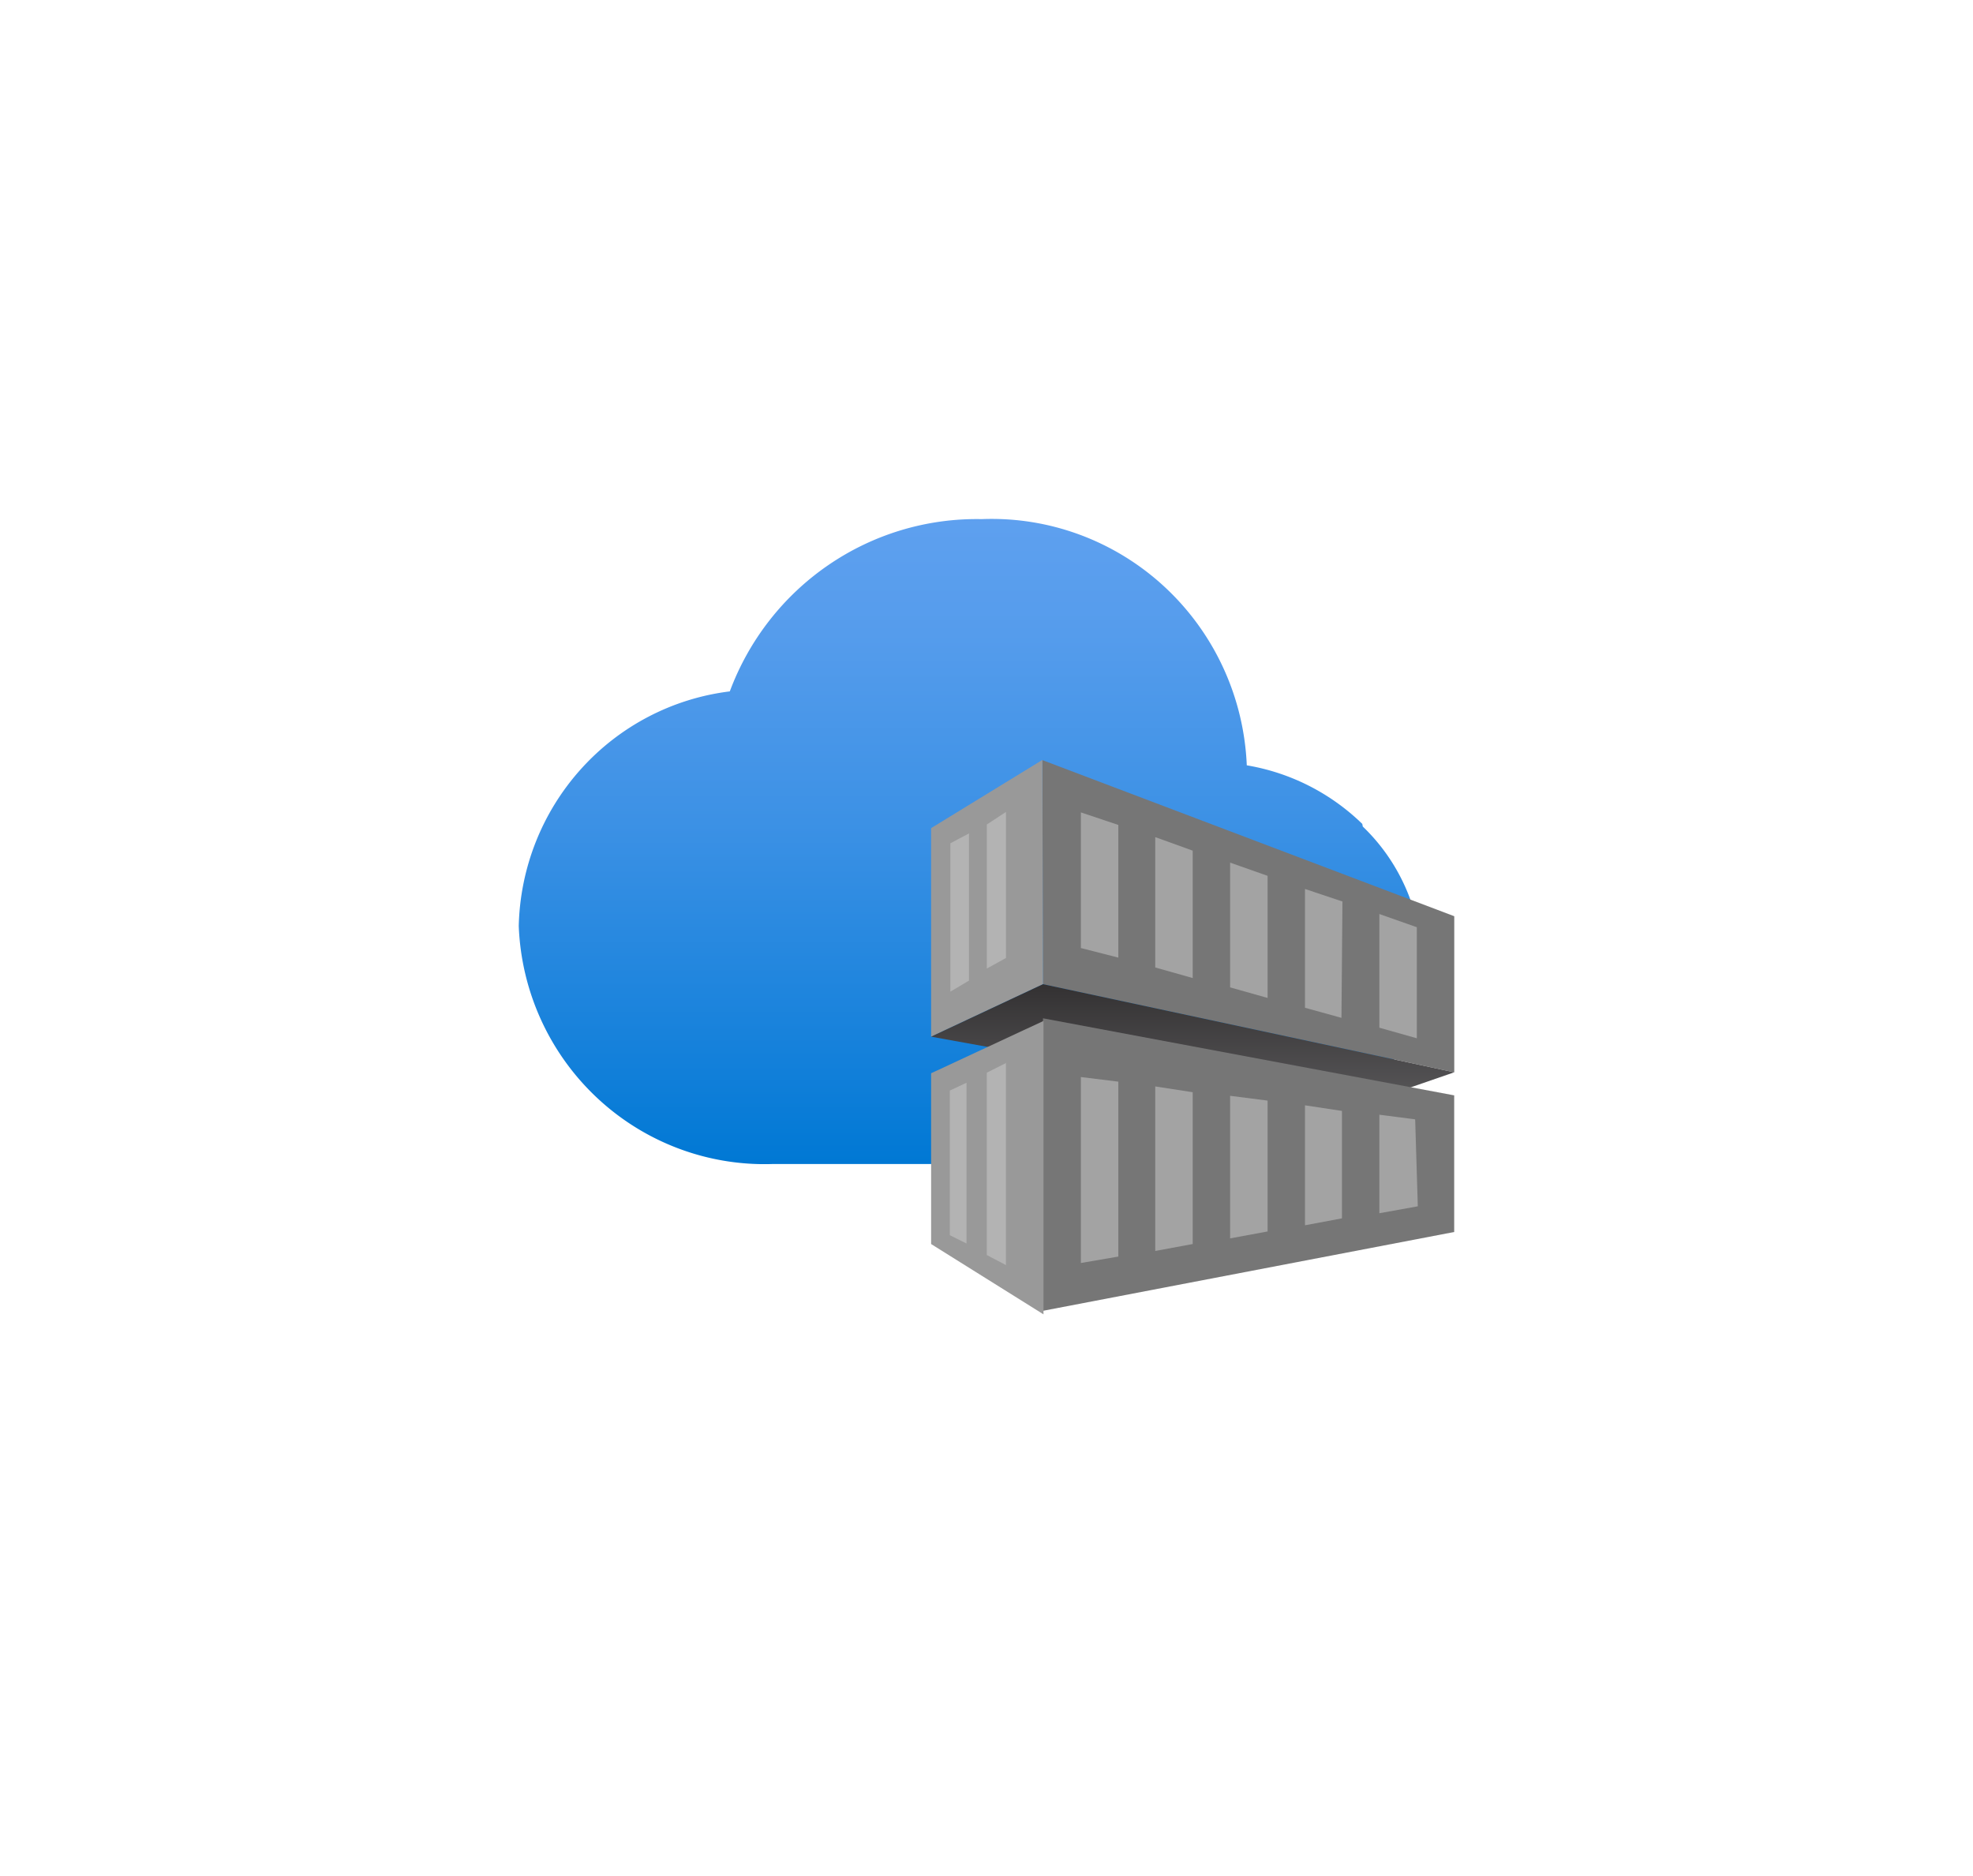 <?xml version="1.0" encoding="UTF-8" standalone="no"?>
<!DOCTYPE svg PUBLIC "-//W3C//DTD SVG 1.1//EN" "http://www.w3.org/Graphics/SVG/1.1/DTD/svg11.dtd">
<!-- Generated by Microsoft Visio, SVG Export Container Registry.svg Page-1 -->
<svg xmlns="http://www.w3.org/2000/svg" xmlns:xlink="http://www.w3.org/1999/xlink" xmlns:ev="http://www.w3.org/2001/xml-events"
		width="1.661in" height="1.579in" viewBox="0 0 119.569 113.655" xml:space="preserve" color-interpolation-filters="sRGB"
		class="st9">
	<style type="text/css">
	<![CDATA[
		.st1 {fill:url(#grad0-5)}
		.st2 {stroke:none;stroke-linecap:butt;stroke-width:31.438}
		.st3 {fill:#767676;stroke:none;stroke-linecap:butt;stroke-width:31.438}
		.st4 {fill:#999999}
		.st5 {fill:#a3a3a3;stroke:none;stroke-linecap:butt;stroke-width:31.438}
		.st6 {fill:#b3b3b3;stroke:none;stroke-linecap:butt;stroke-width:31.438}
		.st7 {fill:url(#grad0-27);stroke:none;stroke-linecap:butt;stroke-width:31.438}
		.st8 {fill:#999999;stroke:none;stroke-linecap:butt;stroke-width:31.438}
		.st9 {fill:none;fill-rule:evenodd;font-size:12px;overflow:visible;stroke-linecap:square;stroke-miterlimit:3}
	]]>
	</style>

	<defs id="Patterns_And_Gradients">
		<linearGradient id="grad0-5" x1="0" y1="0" x2="1" y2="0" gradientTransform="rotate(-90 0.5 0.5)">
			<stop offset="0" stop-color="#0078d4" stop-opacity="1"/>
			<stop offset="0.16" stop-color="#1380da" stop-opacity="1"/>
			<stop offset="0.53" stop-color="#3c91e5" stop-opacity="1"/>
			<stop offset="0.82" stop-color="#559cec" stop-opacity="1"/>
			<stop offset="1" stop-color="#5ea0ef" stop-opacity="1"/>
		</linearGradient>
		<linearGradient id="grad0-27" x1="0" y1="0" x2="1" y2="0" gradientTransform="rotate(90 0.5 0.5)">
			<stop offset="0" stop-color="#333132" stop-opacity="1"/>
			<stop offset="1" stop-color="#5b5a5c" stop-opacity="1"/>
		</linearGradient>
	</defs>
	<g>
		<title>Page-1</title>
		<g id="group4761-1" transform="translate(31.438,-34.016)">
			<title>Container Registry</title>
			<g id="shape4762-2" transform="translate(0,-9.111)">
				<title>path22</title>
				<path d="M51.12 93.05 A13.204 13.301 -180 0 0 44.12 89.5 A15.473 15.587 -180 0 0 28.05 74.58 A15.977 16.095
							 -180 0 0 12.79 85.02 A14.559 14.666 -180 0 0 0 99.24 A14.906 15.015 -180 0 0 15.41 113.66 L16.77
							 113.66 L41.72 113.66 L42.39 113.66 A12.605 12.698 -180 0 0 54.74 101.56 A11.566 11.65 -180 0 0 51.15
							 93.21 L51.12 93.05 Z" class="st1"/>
				<path d="M51.12 93.05 A13.204 13.301 -180 0 0 44.12 89.5 A15.473 15.587 -180 0 0 28.05 74.58 A15.977 16.095
							 -180 0 0 12.79 85.02 A14.559 14.666 -180 0 0 0 99.24 A14.906 15.015 -180 0 0 15.41 113.66 L16.77
							 113.66 L41.72 113.66 L42.39 113.66 A12.605 12.698 -180 0 0 54.74 101.56 A11.566 11.65 -180 0 0 51.15
							 93.21" class="st2"/>
			</g>
			<g id="shape4763-7" transform="translate(31.734,-14.666)">
				<title>polygon24</title>
				<path d="M24.96 104.2 L0 94.74 L0.03 108.32 L24.96 113.66 L24.96 104.2 Z" class="st3"/>
			</g>
			<g id="shape4764-9" transform="translate(24.99,-16.825)">
				<title>polyline26</title>
				<path d="M6.74 96.89 L0 101.02 L0 113.66 L6.78 110.48 L6.74 96.89 Z" class="st4"/>
				<path d="M6.74 96.89 L0 101.02 L0 113.66 L6.78 110.48" class="st2"/>
			</g>
			<g id="shape4765-12" transform="translate(43.111,-19.174)">
				<title>polygon28</title>
				<path d="M0 105.46 L0 113.02 L2.27 113.66 L2.27 106.26 L0 105.46 Z" class="st5"/>
			</g>
			<g id="shape4766-14" transform="translate(38.573,-20.38)">
				<title>polygon30</title>
				<path d="M2.27 113.66 L2.27 105.94 L0 105.12 L0 113.02 L2.27 113.66 Z" class="st5"/>
			</g>
			<g id="shape4767-16" transform="translate(47.648,-17.968)">
				<title>polygon32</title>
				<path d="M0 105.85 L0 113.05 L2.21 113.66 L2.27 106.61 L0 105.85 Z" class="st5"/>
			</g>
			<g id="shape4768-18" transform="translate(34.066,-21.618)">
				<title>polygon34</title>
				<path d="M0 104.86 L0 113.08 L2.27 113.66 L2.27 105.62 L0 104.86 Z" class="st5"/>
			</g>
			<g id="shape4769-20" transform="translate(52.155,-16.73)">
				<title>polygon36</title>
				<path d="M2.27 113.66 L2.27 106.93 L0 106.13 L0 113.02 L2.27 113.66 Z" class="st5"/>
			</g>
			<g id="shape4770-22" transform="translate(26.156,-19.555)">
				<title>a8719886-8ecb-4bb1-abaf-d5d3808</title>
				<path d="M1.13 112.99 L0 113.66 L0 104.67 L1.13 104.07 L1.13 112.99 ZM3.37 102.77 L2.21 103.53 L2.21 112.26 L3.37
							 111.62 L3.37 102.77 Z" class="st6"/>
			</g>
			<g id="shape4771-24" transform="translate(24.99,-12.317)">
				<title>polygon39</title>
				<path d="M6.78 105.97 L31.7 111.31 L24.9 113.66 L0 109.15 L6.78 105.97 Z" class="st7"/>
			</g>
			<g id="shape4772-28" transform="translate(31.64,-0.19)">
				<title>polygon41</title>
				<path d="M25.05 100.58 L25.05 108.86 L0 113.66 L0.13 95.91 L25.05 100.58 Z" class="st3"/>
			</g>
			<g id="shape4773-30" transform="translate(34.066,-3.111)">
				<title>polygon43</title>
				<path d="M2.27 113.27 L0 113.66 L0 102.39 L2.27 102.67 L2.27 113.27 Z" class="st5"/>
			</g>
			<g id="shape4774-32" transform="translate(38.573,-3.841)">
				<title>polygon45</title>
				<path d="M2.27 104.04 L2.27 113.24 L0 113.66 L0 103.69 L2.27 104.04 Z" class="st5"/>
			</g>
			<g id="shape4775-34" transform="translate(43.111,-4.603)">
				<title>polygon47</title>
				<path d="M2.27 113.24 L0 113.66 L0 105.02 L2.27 105.31 L2.27 113.24 Z" class="st5"/>
			</g>
			<g id="shape4776-36" transform="translate(47.648,-5.397)">
				<title>polygon49</title>
				<path d="M2.24 106.73 L2.24 113.24 L0 113.66 L0 106.39 L2.24 106.73 Z" class="st5"/>
			</g>
			<g id="shape4777-38" transform="translate(52.155,-6.127)">
				<title>polygon51</title>
				<path d="M2.17 107.97 L2.33 113.24 L0 113.66 L0 107.69 L2.17 107.97 Z" class="st5"/>
			</g>
			<g id="shape4778-40" transform="translate(24.99,2.41585E-13)">
				<title>b8a4c988-6241-4bdc-bddf-c20634c</title>
				<path d="M0 109.4 L0 99.05 L6.81 95.88 L6.81 113.66 L0 109.4 Z" class="st8"/>
			</g>
			<g id="shape4779-42" transform="translate(26.125,-2.984)">
				<title>b623bcd9-1396-4807-80b7-64d0fc8</title>
				<path d="M1.01 112.35 L0 111.85 L0 103.08 L1.01 102.61 L1.01 112.35 ZM3.43 101.4 L2.24 102 L2.24 113.05 L3.4 113.66
							 L3.4 101.4 L3.43 101.4 Z" class="st6"/>
			</g>
		</g>
	</g>
</svg>
